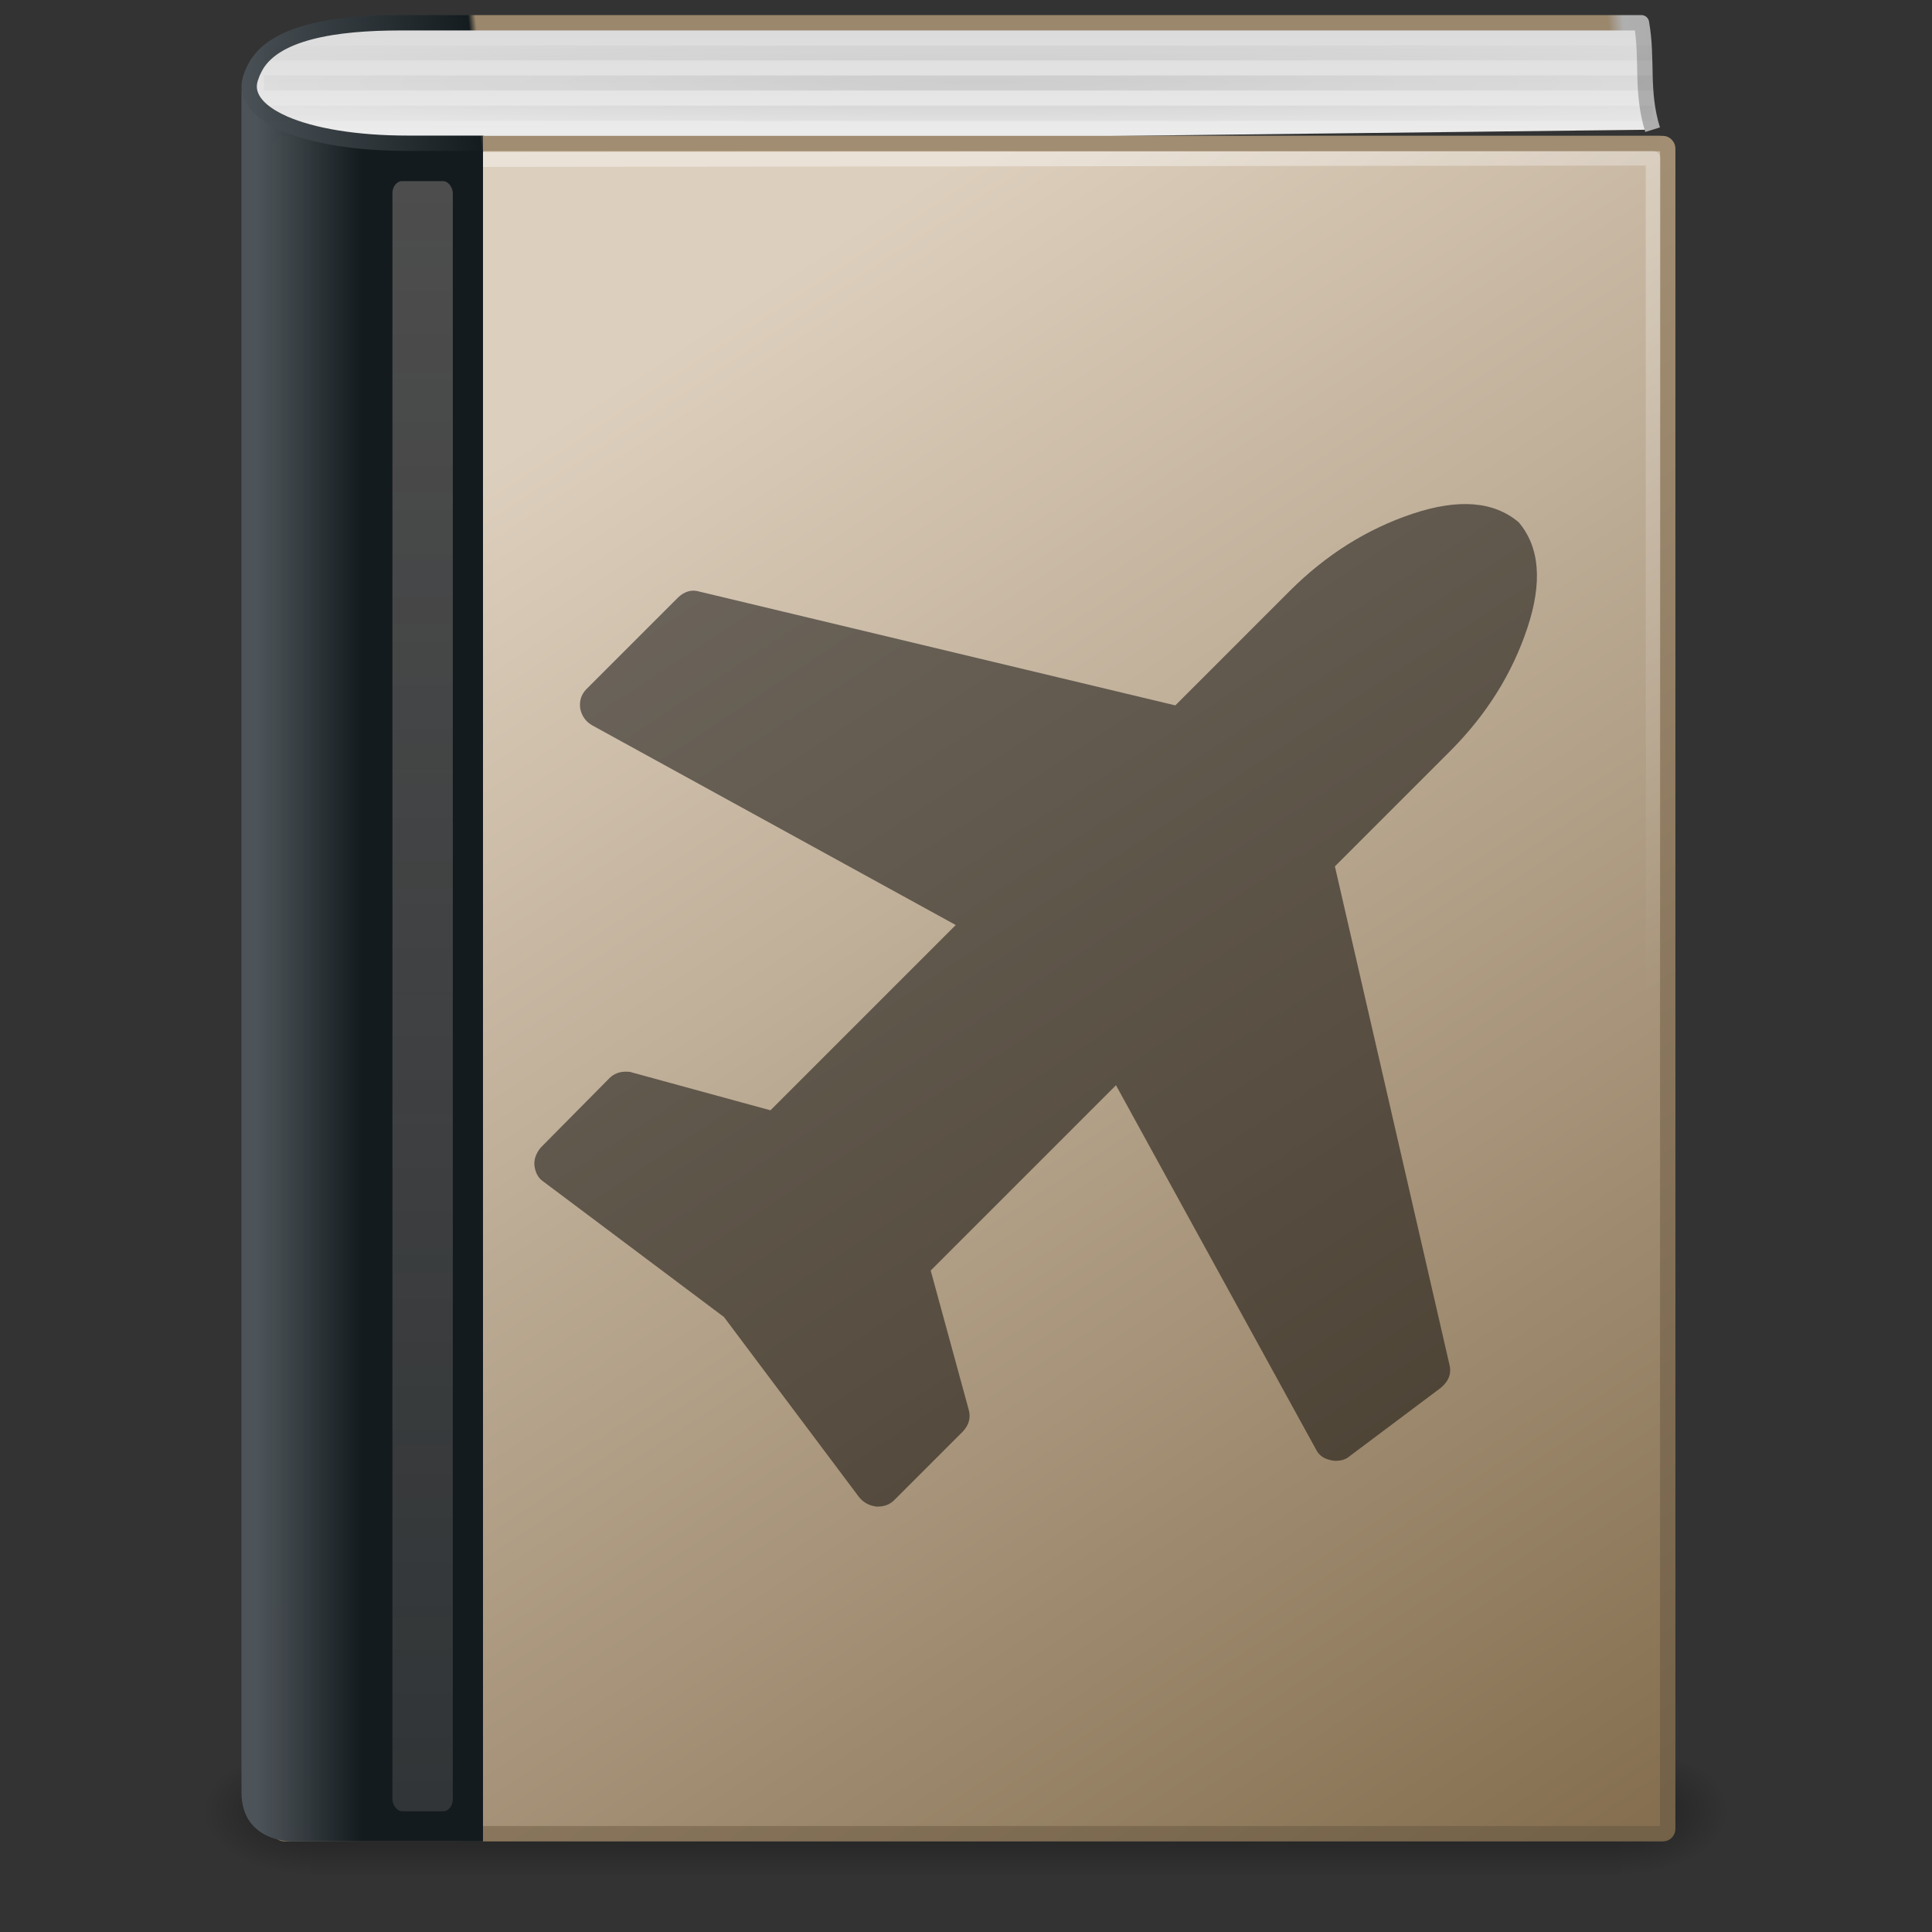 <?xml version="1.0" encoding="UTF-8" standalone="no"?>
<!-- Created with Inkscape (http://www.inkscape.org/) -->

<svg
   xmlns:osb="http://www.openswatchbook.org/uri/2009/osb"
   xmlns:dc="http://purl.org/dc/elements/1.1/"
   xmlns:cc="http://creativecommons.org/ns#"
   xmlns:rdf="http://www.w3.org/1999/02/22-rdf-syntax-ns#"
   xmlns:svg="http://www.w3.org/2000/svg"
   xmlns="http://www.w3.org/2000/svg"
   xmlns:xlink="http://www.w3.org/1999/xlink"
   xmlns:sodipodi="http://sodipodi.sourceforge.net/DTD/sodipodi-0.dtd"
   xmlns:inkscape="http://www.inkscape.org/namespaces/inkscape"
   id="svg3509"
   height="128"
   width="128"
   version="1.0"
   inkscape:version="0.91 r13725"
   sodipodi:docname="logbook.svg">
  <rect width="100%" height="100%" fill="#333333" stroke="none"/>
  <sodipodi:namedview
     pagecolor="#ffffff"
     bordercolor="#666666"
     borderopacity="1"
     objecttolerance="10"
     gridtolerance="10"
     guidetolerance="10"
     inkscape:pageopacity="0"
     inkscape:pageshadow="2"
     inkscape:window-width="1267"
     inkscape:window-height="1028"
     id="namedview81"
     showgrid="false"
     inkscape:zoom="2.6074563"
     inkscape:cx="80.378644"
     inkscape:cy="63.37907"
     inkscape:window-x="412"
     inkscape:window-y="24"
     inkscape:window-maximized="0"
     inkscape:current-layer="svg3509" />
  <defs
     id="defs3511">
    <linearGradient
       id="linearGradient10814"
       osb:paint="solid">
      <stop
         style="stop-color:#555a59;stop-opacity:1;"
         offset="0"
         id="stop10816" />
    </linearGradient>
    <radialGradient
       id="radialGradient3450"
       xlink:href="#linearGradient5060"
       gradientUnits="userSpaceOnUse"
       cy="486.65"
       cx="605.71"
       gradientTransform="matrix(0.024,0,0,0.015,26.478,38.629)"
       r="117.14" />
    <linearGradient
       id="linearGradient5060">
      <stop
         id="stop5062"
         offset="0" />
      <stop
         id="stop5064"
         style="stop-opacity:0"
         offset="1" />
    </linearGradient>
    <radialGradient
       id="radialGradient3448"
       xlink:href="#linearGradient5060"
       gradientUnits="userSpaceOnUse"
       cy="486.65"
       cx="605.71"
       gradientTransform="matrix(-0.024,0,0,0.015,21.522,38.629)"
       r="117.14" />
    <linearGradient
       id="linearGradient3446"
       y2="609.51"
       gradientUnits="userSpaceOnUse"
       x2="302.86"
       gradientTransform="matrix(0.07,0,0,0.015,-1.45,38.629)"
       y1="366.65"
       x1="302.86">
      <stop
         id="stop5050"
         style="stop-opacity:0"
         offset="0" />
      <stop
         id="stop5056"
         offset=".5" />
      <stop
         id="stop5052"
         style="stop-opacity:0"
         offset="1" />
    </linearGradient>
    <linearGradient
       id="linearGradient3296"
       y2="61.22"
       gradientUnits="userSpaceOnUse"
       x2="53.453"
       gradientTransform="matrix(1.897,0,0,2.014,3.799,-0.42)"
       y1="11.03"
       x1="22.334">
      <stop
         id="stop3321"
         style="stop-color:#af9b7f"
         offset="0" />
      <stop
         id="stop3323"
         style="stop-color:#736148"
         offset="1" />
    </linearGradient>
    <linearGradient
       id="linearGradient3294"
       y2="46"
       gradientUnits="userSpaceOnUse"
       x2="38.491"
       gradientTransform="matrix(2.636,0,0,2.8,3.713,-5.888)"
       y1="9.889"
       x1="16.102">
      <stop
         id="stop8969"
         style="stop-color:#ddcfbd"
         offset="0" />
      <stop
         id="stop8971"
         style="stop-color:#856f50"
         offset="1" />
    </linearGradient>
    <linearGradient
       id="linearGradient3291"
       y2="25.019"
       gradientUnits="userSpaceOnUse"
       x2="8.5"
       gradientTransform="matrix(2.286,0,0,2.762,4.571,-5.048)"
       y1="25.019"
       x1="5.48">
      <stop
         id="stop8980"
         style="stop-color:#4d5459;stop-opacity:.996"
         offset="0" />
      <stop
         id="stop8982"
         style="stop-color:#141b1f"
         offset="1" />
    </linearGradient>
    <linearGradient
       id="linearGradient3288"
       y2="44.168"
       gradientUnits="userSpaceOnUse"
       x2="13.832"
       gradientTransform="matrix(2,0,0,2,0.335,31.665)"
       y1="-9.832"
       x1="13.832">
      <stop
         id="stop3207"
         style="stop-color:#4d4d4d"
         offset="0" />
      <stop
         id="stop3209"
         style="stop-color:#4d4d4d;stop-opacity:.517"
         offset="1" />
    </linearGradient>
    <linearGradient
       id="linearGradient3285"
       y2="24.62"
       gradientUnits="userSpaceOnUse"
       x2="40.978"
       gradientTransform="matrix(2.747,0,0,2.737,-1.701,-1.88)"
       y1="4.034"
       x1="28.252">
      <stop
         id="stop3200"
         style="stop-color:#fff"
         offset="0" />
      <stop
         id="stop3202"
         style="stop-color:#fff;stop-opacity:0"
         offset="1" />
    </linearGradient>
    <linearGradient
       id="linearGradient3282"
       y2=".065"
       gradientUnits="userSpaceOnUse"
       x2="55.495"
       gradientTransform="matrix(1.947,0,0,1.954,4.317,0.043)"
       y1="5.244"
       x1="5.754">
      <stop
         id="stop3454"
         style="stop-color:#4e555a"
         offset="0" />
      <stop
         id="stop3456"
         style="stop-color:#151c20"
         offset=".168" />
      <stop
         id="stop3458"
         style="stop-color:#9b876c"
         offset=".173" />
      <stop
         id="stop3460"
         style="stop-color:#9b876c"
         offset=".752" />
      <stop
         id="stop3462"
         style="stop-color:#9b876c"
         offset=".939" />
      <stop
         id="stop3464"
         style="stop-color:#afafaf"
         offset=".949" />
      <stop
         id="stop3466"
         style="stop-color:#aaa"
         offset="1" />
    </linearGradient>
    <linearGradient
       id="linearGradient3280"
       y2="2.831"
       gradientUnits="userSpaceOnUse"
       x2="21.598"
       gradientTransform="matrix(2.73,0,0,4.022,1.787,-10.387)"
       y1="5.07"
       x1="21.598">
      <stop
         id="stop2348"
         style="stop-color:#eee"
         offset="0" />
      <stop
         id="stop2350"
         style="stop-color:#d9d9da"
         offset="1" />
    </linearGradient>
    <linearGradient
       id="linearGradient3474"
       y2="94.125"
       gradientUnits="userSpaceOnUse"
       x2="76.848"
       y1="32"
       x1="76.848">
      <stop
         id="stop3470"
         style="stop-color:#685d4c"
         offset="0" />
      <stop
         id="stop3472"
         style="stop-color:#726856"
         offset="1" />
    </linearGradient>
    <linearGradient
       id="linearGradient3493"
       y2="85.309"
       xlink:href="#linearGradient5060"
       gradientUnits="userSpaceOnUse"
       x2="74.143"
       gradientTransform="translate(0,1)"
       y1="30.5"
       x1="74.143" />
    <radialGradient
       id="radialGradient3416"
       gradientUnits="userSpaceOnUse"
       cy="114.83"
       cx="64.389"
       gradientTransform="matrix(1.333,0,0,0.082,-20.852,-3.924)"
       r="52.5">
      <stop
         id="stop3289"
         offset="0" />
      <stop
         id="stop3291"
         style="stop-opacity:0"
         offset="1" />
    </radialGradient>
    <linearGradient
       id="linearGradient3497"
       y2="71.33"
       xlink:href="#linearGradient5060"
       gradientUnits="userSpaceOnUse"
       x2="74.143"
       gradientTransform="translate(0,1)"
       y1="46.618"
       x1="74.143" />
    <linearGradient
       id="linearGradient3501"
       y2="78.078"
       xlink:href="#linearGradient5060"
       gradientUnits="userSpaceOnUse"
       x2="72.067"
       gradientTransform="translate(0,1)"
       y1="87.509"
       x1="72.067" />
    <linearGradient
       id="linearGradient3505"
       y2="52.027"
       xlink:href="#linearGradient5060"
       gradientUnits="userSpaceOnUse"
       x2="70.435"
       gradientTransform="translate(0,1)"
       y1="72.309"
       x1="70.435" />
    <linearGradient
       id="linearGradient2862"
       y2="37.738"
       gradientUnits="userSpaceOnUse"
       x2="22.369"
       gradientTransform="matrix(1.655 0 0 1.646 60.967 61.9)"
       y1="8.569"
       x1="22.369">
      <stop
         id="stop3945"
         style="stop-color:#fff"
         offset="0" />
      <stop
         id="stop3947"
         style="stop-color:#fff;stop-opacity:0"
         offset="1" />
    </linearGradient>
    <radialGradient
       id="radialGradient3117"
       gradientUnits="userSpaceOnUse"
       cx="69.448"
       cy="51.695"
       r="31"
       gradientTransform="matrix(0 1.749 -1.905 0 190.55 -40.287)">
      <stop
         id="stop3244-5"
         style="stop-color:#eef87e"
         offset="0" />
      <stop
         id="stop3246-9"
         style="stop-color:#cde34f"
         offset=".262" />
      <stop
         id="stop3248-7"
         style="stop-color:#93b723"
         offset=".661" />
      <stop
         id="stop3250-8"
         style="stop-color:#5a7e0d"
         offset="1" />
    </radialGradient>
    <linearGradient
       id="linearGradient3119"
       y2="53.868"
       gradientUnits="userSpaceOnUse"
       y1="122.13"
       gradientTransform="matrix(.727 0 0 .732 33.998 35.543)"
       x2="72.422"
       x1="72.422">
      <stop
         id="stop2492-3"
         style="stop-color:#365f0e"
         offset="0" />
      <stop
         id="stop2494-8"
         style="stop-color:#84a718"
         offset="1" />
    </linearGradient>
    <symbol
       id="DepartingFlights">
      <title
         id="title7504">Departing Flights</title>
      <g
         style="stroke:none"
         id="g7506">
        <path
           d="M 56,11 42,25 12,17 7,22 32,35 22,45 l -8,-1 -4,4 9,5 5,9 4,-4 -1,-8 10,-10 13,25 5,-5 -8,-30 14,-14 a 3.54,3.54 0 0 0 -5,-5 z"
           id="path7508" />
      </g>
    </symbol>
  </defs>
  <g
     transform="matrix(2.55,0,0,2.41,2.8,9.302)"
     id="g2877">
    <rect
       x="7"
       y="44.266"
       width="34"
       height="3.734"
       style="opacity:0.402;fill:url(#linearGradient3446)"
       id="rect2879" />
    <path
       inkscape:connector-curvature="0"
       d="M 7,44.266 7,48 C 5.759,48.007 4,47.163 4,46.133 4,45.102 5.385,44.266 7,44.266 Z"
       style="opacity:0.402;fill:url(#radialGradient3448)"
       id="path2881" />
    <path
       inkscape:connector-curvature="0"
       d="M 41,44.266 41,48 c 1.241,0.007 3,-0.837 3,-1.867 0,-1.031 -1.385,-1.867 -3,-1.867 z"
       style="opacity:0.402;fill:url(#radialGradient3450)"
       id="path2883" />
  </g>
  <rect
     x="18.51"
     y="9.509"
     width="91.981"
     height="111.98"
     ry="0.33"
     rx="0.31"
     style="fill:url(#linearGradient3294);stroke:url(#linearGradient3296);stroke-width:1.019;stroke-linecap:round;stroke-linejoin:round;stroke-miterlimit:0"
     id="rect2719" />
  <path
     inkscape:connector-curvature="0"
     d="m 16,6 c 6.604,4.053 12.515,2.372 16,2.79 l 0,113.21 -12.734,0 c 0,0 -3.266,0 -3.266,-3.25 l 0,-112.75 0,1e-4 z"
     style="fill:url(#linearGradient3291)"
     id="path2721" />
  <rect
     x="26"
     y="12"
     width="4"
     height="108"
     ry="0.799"
     rx="0.64"
     style="fill:url(#linearGradient3288)"
     id="rect2725" />
  <path
     inkscape:connector-curvature="0"
     d="m 32.483,10.574 77.037,-0.091 0,110.04"
     style="opacity:0.4;fill:none;stroke:url(#linearGradient3285);stroke-width:0.967;stroke-linecap:square;stroke-linejoin:round"
     id="path4743" />
  <path
     inkscape:connector-curvature="0"
     d="m 109.49,8.592 c -0.8,-2.592 -0.3,-4.611 -0.74,-7.083 l -82.219,0 c -4.269,0 -8.487,0.602 -9.677,3.053 -0.067,0.138 -0.141,0.277 -0.183,0.427 -1.092,2.526 3.431,4.502 10.345,4.502 l 5.021,0"
     style="fill:url(#linearGradient3280);stroke:url(#linearGradient3282);stroke-width:1.017;stroke-linejoin:round;stroke-miterlimit:0"
     id="path2723" />
  <path
     inkscape:connector-curvature="0"
     d="m 110,9.5 -78,0"
     style="fill:#a18d72;fill-rule:evenodd;stroke:#a18d72;stroke-width:1px"
     id="path4494" />
  <path
     inkscape:connector-curvature="0"
     d="m 17.5,3.5 92,0 m -92,2 92,0 m -92,2 92,0"
     style="opacity:0.1;fill:none;stroke:url(#radialGradient3416);stroke-width:1px"
     id="path3262" />
  <g
     transform="matrix(0.166,0,0,0.166,35.401,33.392)"
     id="g3"
     style="opacity:0.496;fill:#000000;fill-opacity:1;stroke:none;stroke-opacity:1;stroke-width:0;stroke-miterlimit:4;stroke-dasharray:none">
    <path
       inkscape:connector-curvature="0"
       d="M 396.31,49.545 C 402.398,31.274 401.259,17.191 392.878,7.29 382.981,-1.086 368.895,-2.224 350.62,3.856 332.347,9.947 315.977,20.224 301.509,34.689 L 255.83,80.372 65.973,34.978 C 62.927,34.025 60.072,34.786 57.409,37.26 L 20.862,73.805 c -2.091,2.096 -2.95,4.665 -2.568,7.71 0.571,3.049 2.19,5.33 4.854,6.854 L 168.186,168.025 94.238,241.973 38.85,226.845 c -0.38,-0.192 -1.139,-0.288 -2.282,-0.288 -2.666,0 -4.853,0.855 -6.567,2.57 L 2.594,256.819 c -1.903,2.279 -2.758,4.66 -2.568,7.132 0.378,3.045 1.615,5.235 3.711,6.57 l 71.946,53.957 53.959,71.944 c 1.714,2.098 3.999,3.329 6.854,3.716 l 0.571,0 c 2.666,0 4.853,-0.855 6.567,-2.566 l 27.406,-27.404 c 2.474,-2.669 3.236,-5.619 2.286,-8.854 l -15.133,-55.388 73.947,-73.953 79.66,145.046 c 1.14,2.475 3.138,3.997 5.995,4.569 0.568,0.191 1.235,0.284 1.999,0.284 2.279,0 4.09,-0.572 5.421,-1.712 l 36.552,-27.407 c 3.23,-2.663 4.373,-5.801 3.426,-9.418 L 319.513,144.624 365.48,98.659 c 14.462,-14.471 24.739,-30.843 30.83,-49.114 z"
       id="path5"
       style="fill:#000000;fill-opacity:1;stroke:none;stroke-opacity:1;stroke-width:0;stroke-miterlimit:4;stroke-dasharray:none" />
  </g>
</svg>
